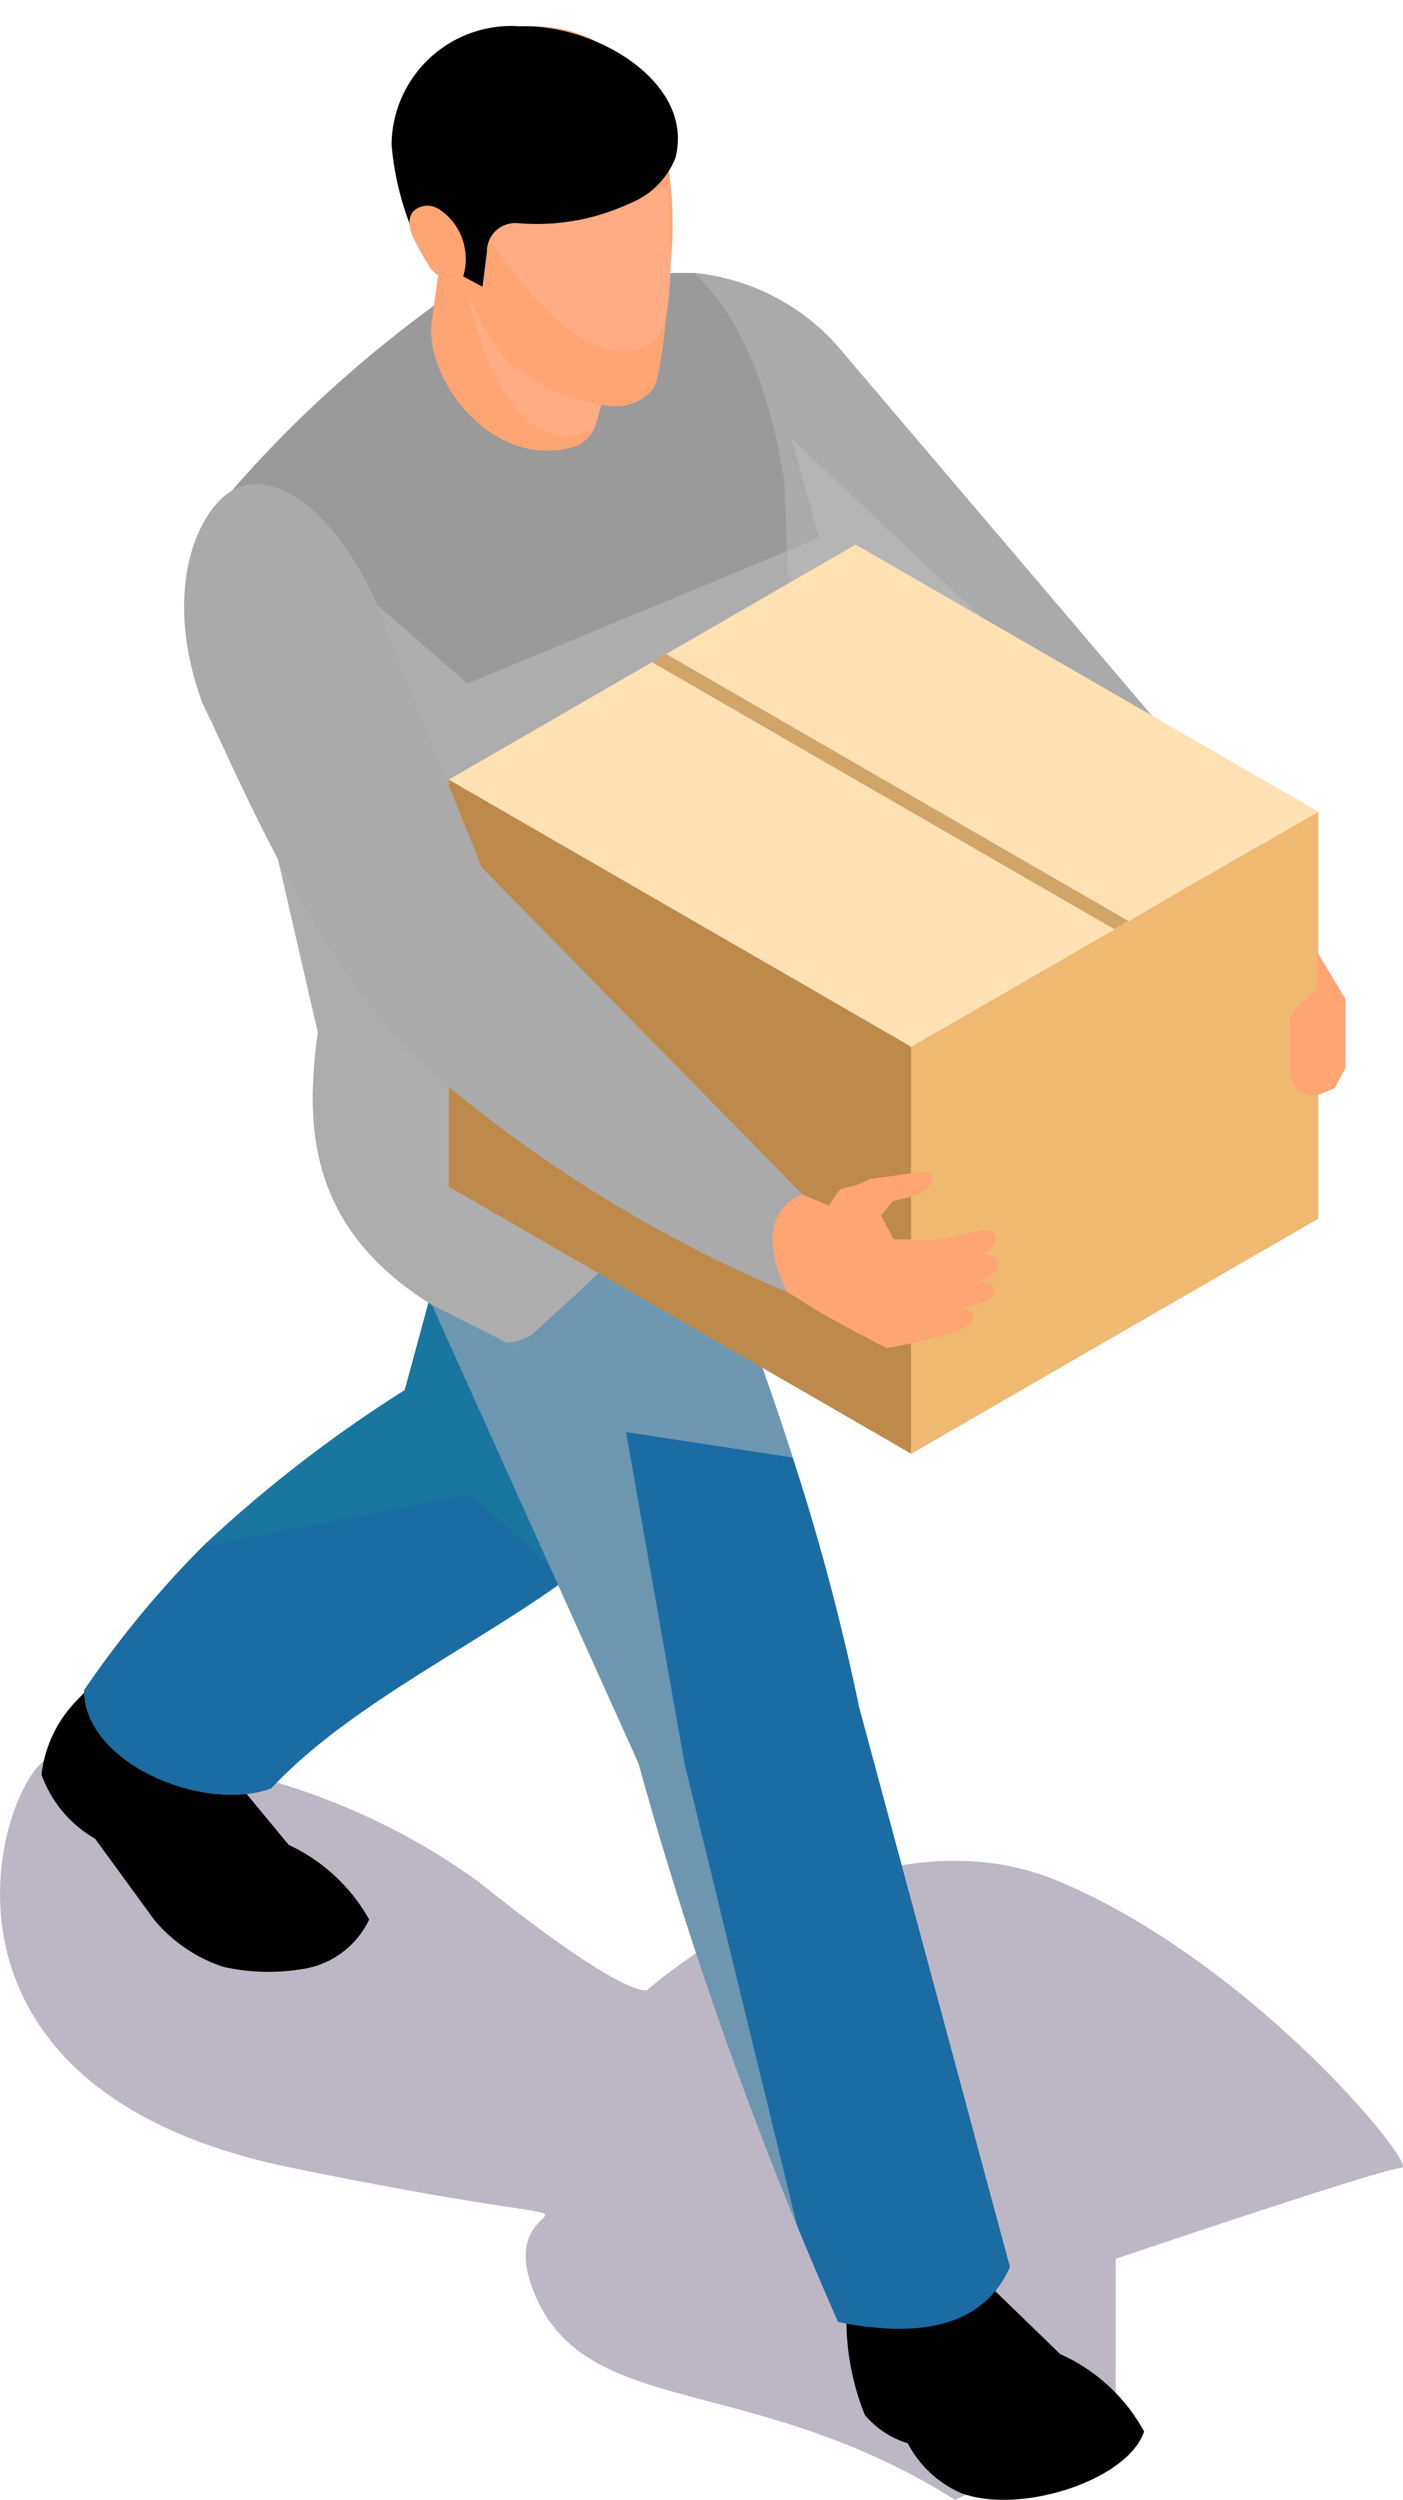 <svg id="Group_36324" data-name="Group 36324" xmlns="http://www.w3.org/2000/svg" xmlns:xlink="http://www.w3.org/1999/xlink" width="39.165" height="69.758" viewBox="0 0 39.165 69.758">
  <defs>
    <clipPath id="clip-path">
      <rect id="Rectangle_17895" data-name="Rectangle 17895" width="36.402" height="69.758" fill="none"/>
    </clipPath>
    <clipPath id="clip-path-3">
      <rect id="Rectangle_17888" data-name="Rectangle 17888" width="16.751" height="14.251" fill="none"/>
    </clipPath>
    <clipPath id="clip-path-4">
      <rect id="Rectangle_17889" data-name="Rectangle 17889" width="3.953" height="4.016" fill="none"/>
    </clipPath>
    <clipPath id="clip-path-5">
      <rect id="Rectangle_17890" data-name="Rectangle 17890" width="5.667" height="4.55" fill="none"/>
    </clipPath>
    <clipPath id="clip-path-6">
      <rect id="Rectangle_17891" data-name="Rectangle 17891" width="19.931" height="49.877" fill="none"/>
    </clipPath>
    <clipPath id="clip-path-7">
      <rect id="Rectangle_17892" data-name="Rectangle 17892" width="13.302" height="7.681" fill="none"/>
    </clipPath>
  </defs>
  <path id="Path_38271" data-name="Path 38271" d="M9290.769,1891.63c-5.689-3.576-10.29-2.245-11.742-5.756s4.479-1.21-6.778-3.51-7.99-11.258-6.658-11.5a18.716,18.716,0,0,1,11.862,3.51c4.237,3.389,4.723,3.026,4.723,3.026s6.052-5.326,11.5-3.026,10.047,7.989,9.563,7.989-7.989,2.542-7.989,2.542v4.6" transform="translate(-9264.106 -1821.873)" fill="#bdb6c5"/>
  <g id="Group_35676" data-name="Group 35676" transform="translate(1.159)">
    <g id="Group_35675" data-name="Group 35675">
      <g id="Group_35674" data-name="Group 35674" clip-path="url(#clip-path)">
        <g id="Group_35673" data-name="Group 35673" transform="translate(0)">
          <g id="Group_35672" data-name="Group 35672" clip-path="url(#clip-path)">
            <path id="Path_38025" data-name="Path 38025" d="M1,100.67a3.527,3.527,0,0,0-1,2.084,3.356,3.356,0,0,0,1.493,1.788l1.666,2.282a4.267,4.267,0,0,0,1.9,1.291,5.746,5.746,0,0,0,2.348.044,2.459,2.459,0,0,0,1.739-1.36A4.986,4.986,0,0,0,6.9,104.716L5.3,102.78l-.069-2.035L2.269,99.338Z" transform="translate(0 -53.236)"/>
            <path id="Path_38026" data-name="Path 38026" d="M22.618,64.293,19.024,75.18c-.039.1-.081.194-.126.288a8.859,8.859,0,0,1-2.91,3.076C13.4,80.421,9.9,82.08,7.781,84.36c-1.88.694-5.228-.7-5.228-2.737a28.005,28.005,0,0,1,3.314-4.016,37.109,37.109,0,0,1,5.64-4.361l2.353-8.673Z" transform="translate(-1.368 -34.455)" fill="#1a6ca3"/>
            <g id="Group_35654" data-name="Group 35654" transform="translate(4.499 29.838)" opacity="0.5" style="mix-blend-mode: multiply;isolation: isolate">
              <g id="Group_35653" data-name="Group 35653">
                <g id="Group_35652" data-name="Group 35652" clip-path="url(#clip-path-3)">
                  <path id="Path_38027" data-name="Path 38027" d="M26.444,64.293,22.85,75.18c-.039.1-.081.194-.126.288l-2.91,3.076-2.651-2.391L9.693,77.607a37.109,37.109,0,0,1,5.64-4.361l2.353-8.673Z" transform="translate(-9.693 -64.293)" fill="#167f9c"/>
                </g>
              </g>
            </g>
            <path id="Path_38028" data-name="Path 38028" d="M41.889,25.232,53.423,35.873a6.579,6.579,0,0,0,2.583-2.441l-12.764-15a6.134,6.134,0,0,0-3.984-2.021Z" transform="translate(-21.038 -8.795)" fill="#aaa"/>
            <path id="Path_38029" data-name="Path 38029" d="M27.383,38.634a42.273,42.273,0,0,0-2.985,3.44A7.49,7.49,0,0,1,22.753,43.5c-2.646,1.689-2.785,4.2-5.719,1.712-.011-.006-.028-.022-.045-.033-3.38-2.129-3.507-4.908-3.141-7.575l-.739-3.213-.695-3.024L12.3,30.346l-.033-.322-.823-7.532q.492-.567,1.017-1.117c.372-.389.75-.773,1.145-1.145A35.23,35.23,0,0,1,18.4,16.412h5.953c1.367,1.284,2.118,3.335,2.518,5.819,0,0,.511,13.267.511,16.4" transform="translate(-6.135 -8.795)" fill="#9a9a9a"/>
            <path id="Path_38030" data-name="Path 38030" d="M28,19.355a.98.98,0,0,1-.568.543c-2.332.688-4.244-1.973-3.977-3.541.218-1.612.344-2.49.344-2.49l4.511,1.112s.049.423.075,1.021A8.006,8.006,0,0,1,28,19.355" transform="translate(-12.554 -7.432)" fill="#ffa473"/>
            <g id="Group_35657" data-name="Group 35657" transform="translate(11.891 8.152)" opacity="0.5" style="mix-blend-mode: multiply;isolation: isolate">
              <g id="Group_35656" data-name="Group 35656">
                <g id="Group_35655" data-name="Group 35655" clip-path="url(#clip-path-4)">
                  <path id="Path_38031" data-name="Path 38031" d="M29.173,21.337a1.3,1.3,0,0,1-.739.244c-2.131,0-2.811-4.016-2.811-4.016l3.935.417a8.006,8.006,0,0,1-.385,3.354" transform="translate(-25.623 -17.565)" fill="#ffb294"/>
                </g>
              </g>
            </g>
            <path id="Path_38032" data-name="Path 38032" d="M23.08,8.06a7.256,7.256,0,0,0,1.363,2.8,5.278,5.278,0,0,0,2.8,1.292,1.4,1.4,0,0,0,1.292-.423c.345-.4.556-4.119.556-4.119a11.138,11.138,0,0,0-.2-2.667c-.251-1.177-1.1-3.786-4.533-3.315a3.306,3.306,0,0,0-2.894,2.889,8.02,8.02,0,0,0,.756,3.218Z" transform="translate(-11.486 -0.84)" fill="#ffa473"/>
            <g id="Group_35660" data-name="Group 35660" transform="translate(11.891 5.252)" opacity="0.5" style="mix-blend-mode: multiply;isolation: isolate">
              <g id="Group_35659" data-name="Group 35659">
                <g id="Group_35658" data-name="Group 35658" clip-path="url(#clip-path-5)">
                  <path id="Path_38033" data-name="Path 38033" d="M29.977,15.866c-2.131,0-4.353-4.129-4.353-4.129l5.6-.421c.135,3.032.23,4.55-1.243,4.55" transform="translate(-25.624 -11.316)" fill="#ffb294"/>
                </g>
              </g>
            </g>
            <path id="Path_38034" data-name="Path 38034" d="M21.975,7.971,23.6,8.84l.123-.974a.793.793,0,0,1,.85-.8,6.152,6.152,0,0,0,3.13-.547,2.27,2.27,0,0,0,1.282-1.269c.55-2.114-2.236-3.747-4.336-3.676a3.342,3.342,0,0,0-3.587,3.308,8.128,8.128,0,0,0,.908,3.093" transform="translate(-11.29 -0.84)"/>
            <path id="Path_38037" data-name="Path 38037" d="M22.908,12.447a.562.562,0,0,0-.688.1.54.54,0,0,0-.084.4,1.4,1.4,0,0,0,.142.4,7.023,7.023,0,0,0,.359.643.785.785,0,0,0,.432.392c.2.047.438.184.545.011a1.641,1.641,0,0,0,.056-.846,1.622,1.622,0,0,0-.762-1.105" transform="translate(-11.858 -6.633)" fill="#ffa473"/>
            <path id="Path_38038" data-name="Path 38038" d="M48.191,135.2a7.153,7.153,0,0,0,.5,3.115,2.526,2.526,0,0,0,1.2.791,3.06,3.06,0,0,0,1.481,1.386c1.646.622,4.666-.355,5.114-1.717a4.962,4.962,0,0,0-2.342-2.158l-2.054-1.992-.632-2.276-3.489.835Z" transform="translate(-25.708 -70.927)"/>
            <path id="Path_38039" data-name="Path 38039" d="M39.619,99.969c-.667,1.5-2.235,2.051-4.8,1.534-.389-.89-.772-1.784-1.139-2.679a113.529,113.529,0,0,1-4.43-12.912L23.483,73.122l2.382,1.2,2.709-2.465L30.209,68.5c.211.5.422,1.006.622,1.506q.242.576.467,1.151l.828,2.134.05.122q.742,1.985,1.379,3.968a65.122,65.122,0,0,1,1.851,6.954Z" transform="translate(-12.585 -36.709)" fill="#1a6ca3"/>
            <g id="Group_35663" data-name="Group 35663" transform="translate(6.28 12.233)" opacity="0.5" style="mix-blend-mode: multiply;isolation: isolate">
              <g id="Group_35662" data-name="Group 35662">
                <g id="Group_35661" data-name="Group 35661" clip-path="url(#clip-path-6)">
                  <path id="Path_38040" data-name="Path 38040" d="M28.344,76.235a112.988,112.988,0,0,1-4.43-12.906L18.151,50.54c-.011-.006-.028-.022-.045-.033C14.727,48.377,14.6,45.6,14.966,42.93l-.739-3.213-.695-3.024L16.614,31l2.53,2.2,9.815-4.068-.772-2.772,5.277,4.97-7.5,17.243.828,2.134.051.122q.741,1.985,1.378,3.968l-4.652-.711L25.2,63.329Z" transform="translate(-13.532 -26.358)" fill="#bfbfbf"/>
                </g>
              </g>
            </g>
            <path id="Path_38041" data-name="Path 38041" d="M37.409,65.684,24.5,58.232V46.87l12.908,7.453Z" transform="translate(-13.13 -25.118)" fill="#bd8a4b"/>
            <path id="Path_38042" data-name="Path 38042" d="M63.676,60.157,52.315,66.716V55.355L63.676,48.8Z" transform="translate(-28.036 -26.15)" fill="#efb972"/>
            <path id="Path_38043" data-name="Path 38043" d="M48.771,40.192l-5.294,3.057-.394.228L37.41,46.751,24.5,39.3l5.671-3.275.394-.227,5.294-3.057Z" transform="translate(-13.132 -17.545)" fill="#ffe1b3"/>
            <g id="Group_35666" data-name="Group 35666" transform="translate(17.043 18.25)" opacity="0.7" style="mix-blend-mode: multiply;isolation: isolate">
              <g id="Group_35665" data-name="Group 35665">
                <g id="Group_35664" data-name="Group 35664" clip-path="url(#clip-path-7)">
                  <path id="Path_38044" data-name="Path 38044" d="M50.026,46.778l-.394.228L36.724,39.553l.394-.228Z" transform="translate(-36.724 -39.325)" fill="#bd8a4b"/>
                </g>
              </g>
            </g>
            <path id="Path_38045" data-name="Path 38045" d="M75.259,58.8l.585-.542V57.23l.795,1.32v1.919l-.306.569-.481.2H75.74a.658.658,0,0,1-.658-.658v-1.33a.553.553,0,0,1,.175-.447" transform="translate(-40.237 -30.67)" fill="#ffa473"/>
            <path id="Path_38046" data-name="Path 38046" d="M40.343,72.538l2.414,1.454c.606.435,2.459,1.373,2.459,1.373a16.407,16.407,0,0,0,1.754-.408c.712-.122.92-.66.3-.712,1.163-.122,1.233-.7.486-.753.7-.15.825-.732.148-.75.643-.373.4-.885-.39-.578l-.916.174-1.188-.009-.355-.665.336-.4.693-.17c.492-.25.564-.659.152-.655l-1.482.207c-.935.462-.7-.018-1.144.745l-2.3-.953Z" transform="translate(-21.62 -37.747)" fill="#ffa473"/>
            <path id="Path_38047" data-name="Path 38047" d="M9.094,35.24c.9,1.8,2.746,6.437,5.741,9.714a37.826,37.826,0,0,0,10.575,6.7c-.332-.62-.883-2.228.435-2.717L16.888,39.81l-2.611-6.475c-.883-2.794-2.943-4.867-4.367-4.038-.982.572-1.965,2.832-.816,5.944" transform="translate(-4.596 -15.601)" fill="#aaa"/>
          </g>
        </g>
      </g>
    </g>
  </g>
</svg>
